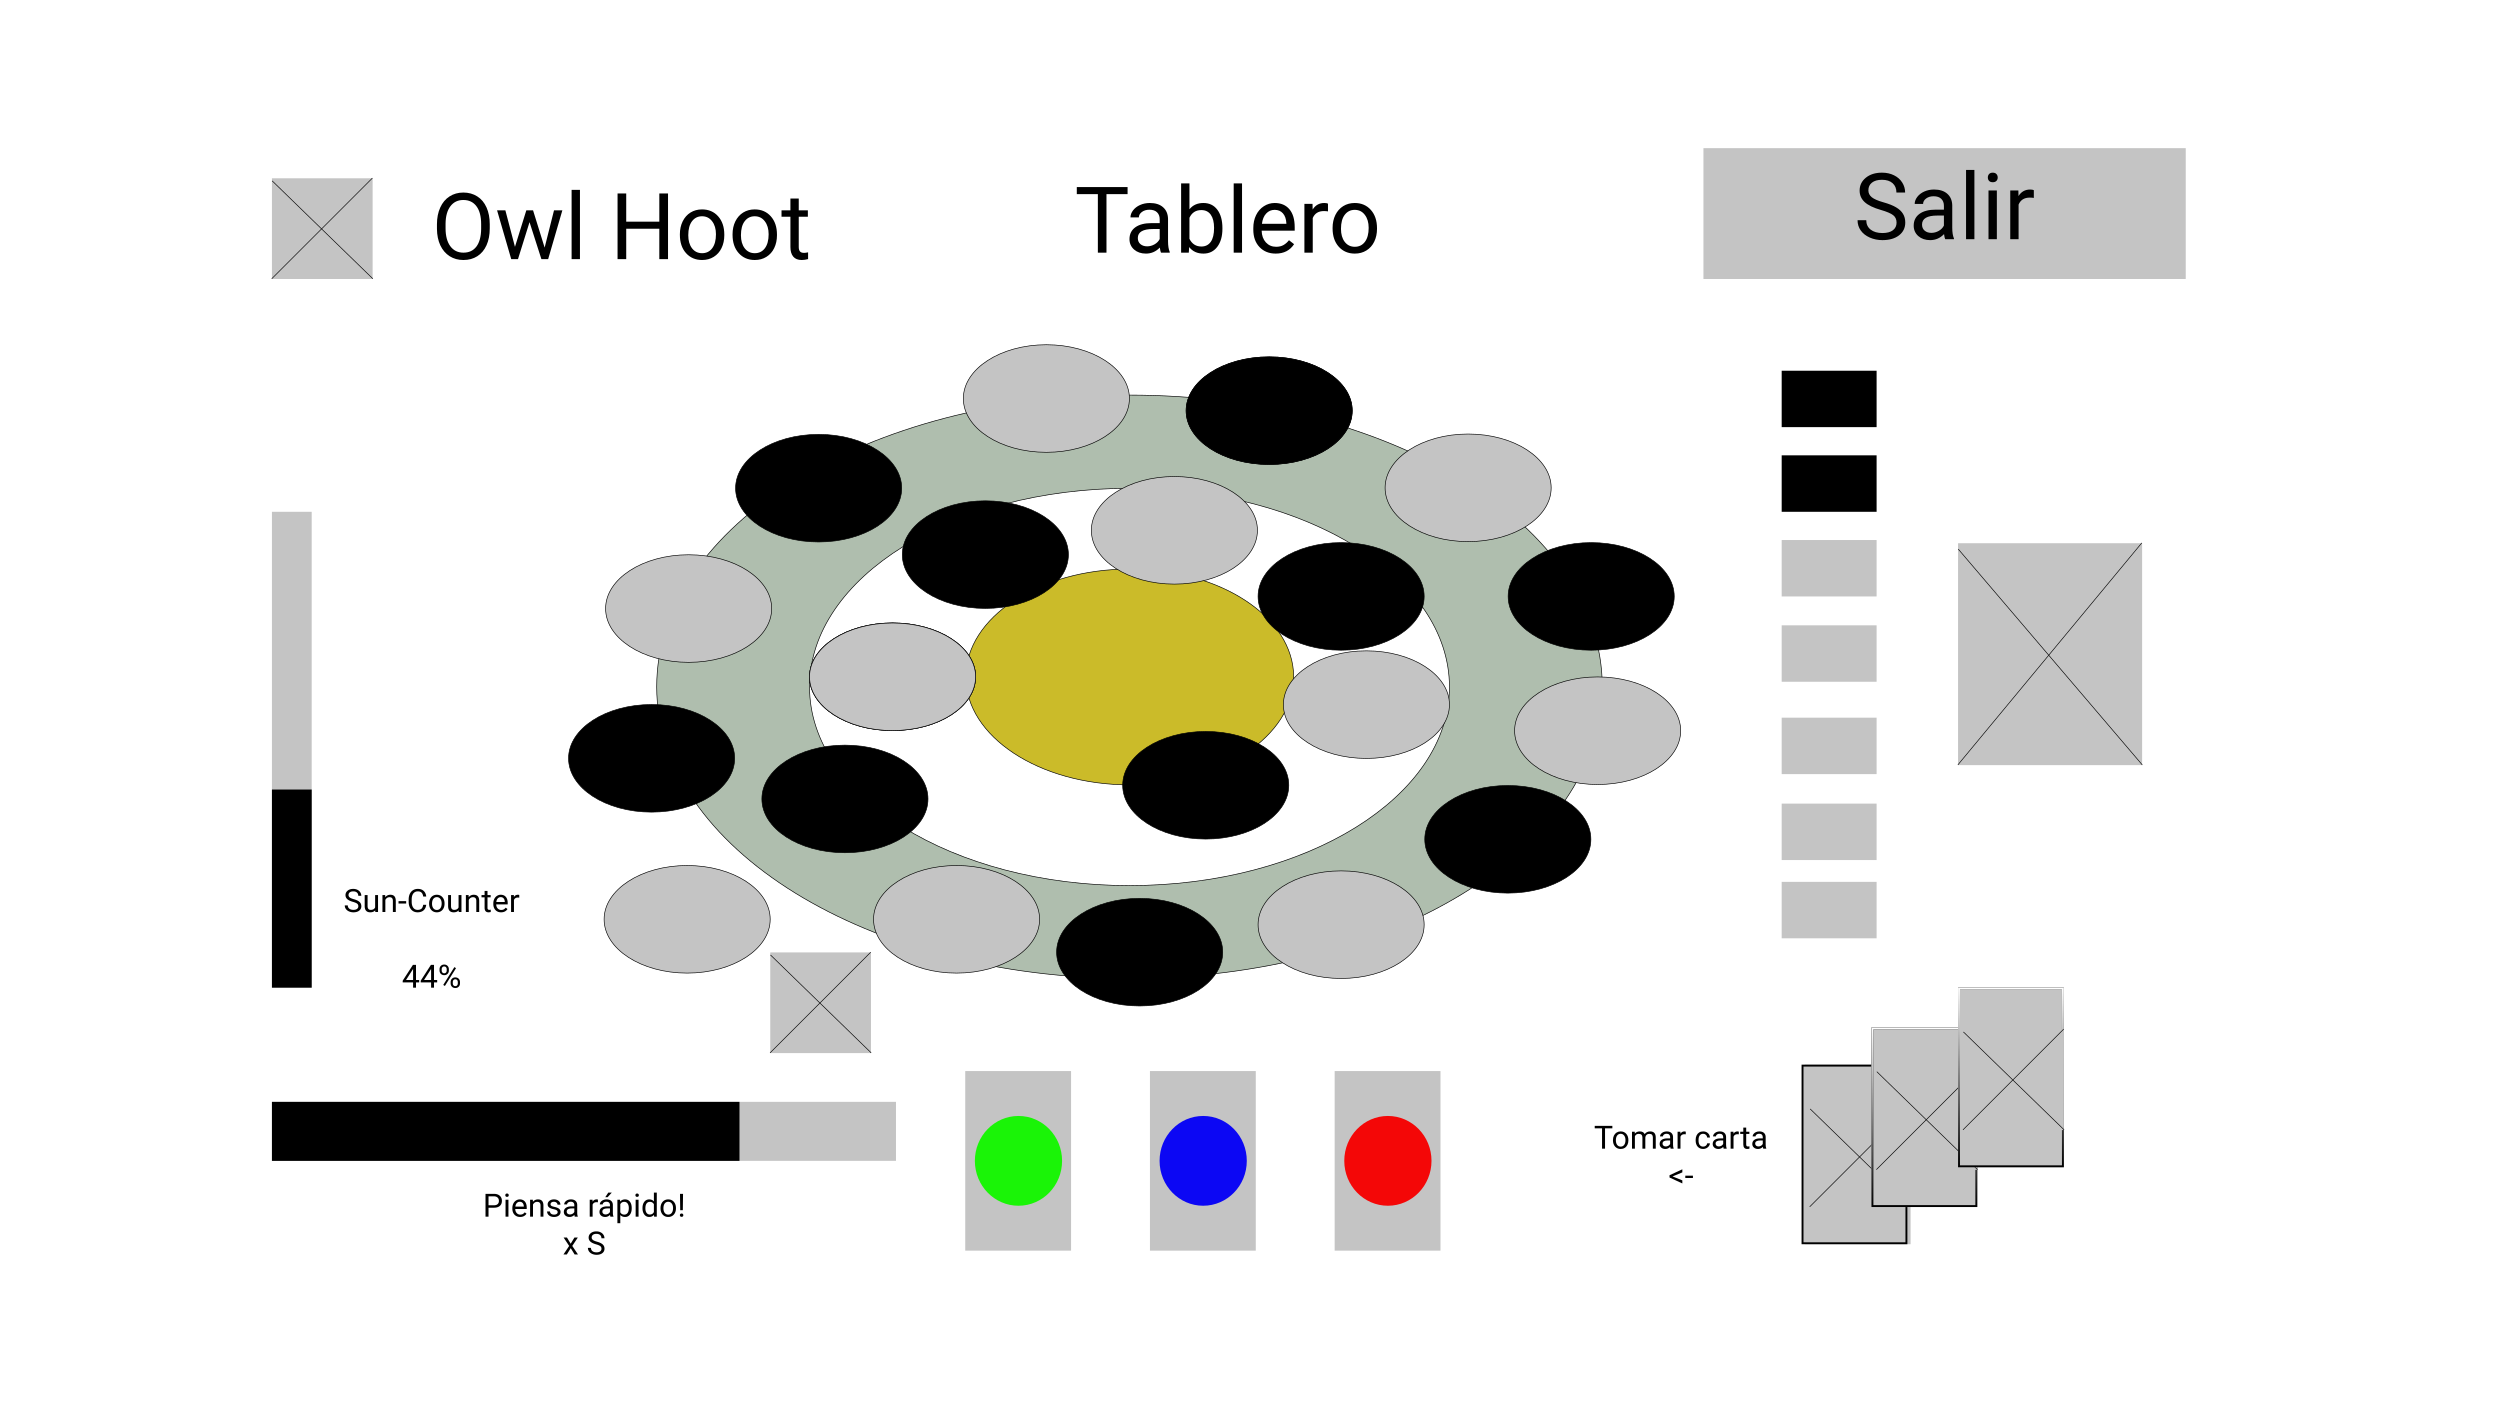 <svg xmlns="http://www.w3.org/2000/svg" width="3898" height="2225" fill="none" viewBox="0 0 3898 2225">
  <path fill="#fff" d="M0 0h3898v2225H0z"/>
  <path fill="#fff" d="M383 198h3079v1802H383z"/>
  <path fill="#C4C4C4" d="M424 278h157v157H424z"/>
  <path stroke="#000" d="M424.349 281.979l157 152.663M423.646 434.646l157-157"/>
  <path fill="#C4C4C4" d="M3053 847h287v346h-287z"/>
  <path stroke="#000" d="M0-.5h442.224" transform="matrix(.649 .761 -.628 .778 3053 856.558)"/>
  <path stroke="#000" d="M0-.5h449.539" transform="matrix(.638 -.77 .638 .77 3053 1193)"/>
  <path fill="#000" d="M763.633 356.117c0 10.031-1.688 18.797-5.063 26.297-3.375 7.453-8.156 13.148-14.343 17.086-6.188 3.938-13.407 5.906-21.657 5.906-8.062 0-15.211-1.968-21.445-5.906-6.234-3.984-11.086-9.633-14.555-16.945-3.422-7.36-5.179-15.867-5.273-25.524v-7.383c0-9.843 1.711-18.539 5.133-26.086 3.422-7.546 8.25-13.312 14.484-17.296 6.281-4.032 13.453-6.047 21.516-6.047 8.203 0 15.422 1.992 21.656 5.976 6.281 3.938 11.109 9.68 14.484 17.227 3.375 7.5 5.063 16.242 5.063 26.226v6.469zm-13.43-6.609c0-12.141-2.437-21.446-7.312-27.914-4.875-6.516-11.696-9.774-20.461-9.774-8.532 0-15.258 3.258-20.18 9.774-4.875 6.468-7.383 15.468-7.523 27v7.523c0 11.766 2.461 21.024 7.382 27.774 4.969 6.703 11.789 10.054 20.461 10.054 8.719 0 15.469-3.164 20.25-9.492 4.782-6.375 7.242-15.492 7.383-27.351v-7.594zm99 36.562l14.625-58.148h13.008L854.688 404h-10.547l-18.493-57.656-18 57.656h-10.546l-22.079-76.078h12.938l14.977 56.953 17.718-56.953h10.477l18.07 58.148zM904.258 404H891.25V296h13.008v108zm137.322 0h-13.57v-47.32h-51.612V404h-13.5V301.625h13.5v44.016h51.612v-44.016h13.57V404zm18.49-38.742c0-7.453 1.45-14.156 4.36-20.11 2.95-5.953 7.03-10.546 12.23-13.781 5.25-3.234 11.23-4.851 17.93-4.851 10.36 0 18.73 3.586 25.11 10.757 6.42 7.172 9.63 16.711 9.63 28.618v.914c0 7.406-1.43 14.062-4.29 19.968-2.81 5.86-6.87 10.43-12.16 13.711-5.26 3.282-11.3 4.922-18.15 4.922-10.31 0-18.68-3.586-25.1-10.758-6.37-7.171-9.56-16.664-9.56-28.476v-.914zm13.08 1.547c0 8.437 1.94 15.211 5.83 20.32 3.94 5.109 9.19 7.664 15.75 7.664 6.61 0 11.86-2.578 15.75-7.734 3.9-5.203 5.84-12.469 5.84-21.797 0-8.344-1.99-15.094-5.98-20.25-3.93-5.203-9.18-7.805-15.75-7.805-6.42 0-11.6 2.555-15.54 7.664-3.93 5.11-5.9 12.422-5.9 21.938zm69.05-1.547c0-7.453 1.45-14.156 4.35-20.11 2.96-5.953 7.04-10.546 12.24-13.781 5.25-3.234 11.23-4.851 17.93-4.851 10.36 0 18.73 3.586 25.1 10.757 6.42 7.172 9.63 16.711 9.63 28.618v.914c0 7.406-1.43 14.062-4.29 19.968-2.81 5.86-6.86 10.43-12.16 13.711-5.25 3.282-11.3 4.922-18.14 4.922-10.31 0-18.68-3.586-25.1-10.758-6.38-7.171-9.56-16.664-9.56-28.476v-.914zm13.07 1.547c0 8.437 1.95 15.211 5.84 20.32 3.94 5.109 9.19 7.664 15.75 7.664 6.61 0 11.86-2.578 15.75-7.734 3.89-5.203 5.84-12.469 5.84-21.797 0-8.344-2-15.094-5.98-20.25-3.94-5.203-9.19-7.805-15.75-7.805-6.42 0-11.6 2.555-15.54 7.664-3.94 5.11-5.91 12.422-5.91 21.938zm90.14-57.305v18.422h14.21v10.055h-14.21v47.179c0 3.047.64 5.344 1.9 6.891 1.27 1.5 3.42 2.25 6.47 2.25 1.5 0 3.56-.281 6.19-.844V404c-3.42.938-6.75 1.406-9.99 1.406-5.81 0-10.19-1.758-13.14-5.273-2.96-3.516-4.43-8.508-4.43-14.977v-47.179h-13.86v-10.055h13.86V309.5h13z"/>
  <path fill="#C4C4C4" d="M2656 231h752v204h-752z"/>
  <path fill="#000" d="M2932.72 327.367c-11.58-3.328-20.02-7.406-25.31-12.234-5.25-4.875-7.88-10.875-7.88-18 0-8.063 3.21-14.719 9.63-19.969 6.47-5.297 14.86-7.945 25.18-7.945 7.03 0 13.28 1.359 18.77 4.078 5.53 2.719 9.8 6.469 12.8 11.25 3.04 4.781 4.57 10.008 4.57 15.68h-13.57c0-6.188-1.97-11.039-5.91-14.555-3.94-3.563-9.49-5.344-16.66-5.344-6.66 0-11.86 1.477-15.61 4.43-3.71 2.906-5.56 6.961-5.56 12.164 0 4.172 1.76 7.711 5.28 10.617 3.56 2.859 9.58 5.484 18.07 7.875 8.53 2.391 15.18 5.039 19.96 7.945 4.83 2.86 8.4 6.211 10.69 10.055 2.35 3.844 3.52 8.367 3.52 13.57 0 8.297-3.24 14.954-9.71 19.969-6.46 4.969-15.11 7.453-25.94 7.453-7.03 0-13.59-1.336-19.69-4.008-6.09-2.718-10.8-6.421-14.13-11.109-3.28-4.687-4.92-10.008-4.92-15.961h13.57c0 6.188 2.27 11.086 6.82 14.695 4.59 3.563 10.71 5.344 18.35 5.344 7.12 0 12.58-1.453 16.38-4.359 3.8-2.906 5.7-6.867 5.7-11.883 0-5.016-1.76-8.883-5.28-11.602-3.51-2.765-9.89-5.484-19.12-8.156zM3032.98 373c-.75-1.5-1.36-4.172-1.82-8.016-6.05 6.282-13.27 9.422-21.66 9.422-7.5 0-13.66-2.109-18.49-6.328-4.78-4.266-7.17-9.656-7.17-16.172 0-7.922 3-14.062 9-18.422 6.04-4.406 14.53-6.609 25.45-6.609h12.66v-5.977c0-4.546-1.36-8.156-4.08-10.828-2.72-2.718-6.73-4.078-12.03-4.078-4.64 0-8.53 1.172-11.67 3.516-3.14 2.344-4.71 5.18-4.71 8.508h-13.08c0-3.797 1.34-7.454 4.01-10.969 2.72-3.563 6.38-6.375 10.97-8.438 4.64-2.062 9.73-3.093 15.26-3.093 8.76 0 15.63 2.203 20.6 6.609 4.97 4.359 7.55 10.383 7.73 18.07v35.016c0 6.984.89 12.539 2.67 16.664V373h-13.64zm-21.58-9.914c4.08 0 7.94-1.055 11.6-3.164 3.66-2.11 6.3-4.852 7.95-8.227v-15.609h-10.2c-15.94 0-23.91 4.664-23.91 13.992 0 4.078 1.36 7.266 4.08 9.563 2.72 2.297 6.21 3.445 10.48 3.445zm67.08 9.914h-13.01V265h13.01v108zm35.01 0h-13.01v-76.078h13.01V373zm-14.06-96.258c0-2.109.63-3.89 1.9-5.344 1.31-1.453 3.23-2.179 5.76-2.179s4.46.726 5.77 2.179c1.31 1.454 1.97 3.235 1.97 5.344 0 2.11-.66 3.867-1.97 5.274-1.31 1.406-3.24 2.109-5.77 2.109-2.53 0-4.45-.703-5.76-2.109-1.27-1.407-1.9-3.164-1.9-5.274zm71.72 31.852c-1.97-.328-4.1-.492-6.4-.492-8.53 0-14.32 3.632-17.37 10.898v54h-13v-76.078h12.65l.21 8.789c4.27-6.797 10.31-10.195 18.14-10.195 2.53 0 4.46.328 5.77.984v12.094zM1758.12 302.734h-32.9V394h-13.43v-91.266h-32.84v-11.109h79.17v11.109zM1810.23 394c-.75-1.5-1.36-4.172-1.83-8.016-6.05 6.282-13.27 9.422-21.66 9.422-7.5 0-13.66-2.109-18.49-6.328-4.78-4.266-7.17-9.656-7.17-16.172 0-7.922 3-14.062 9-18.422 6.04-4.406 14.53-6.609 25.45-6.609h12.66v-5.977c0-4.546-1.36-8.156-4.08-10.828-2.72-2.718-6.73-4.078-12.02-4.078-4.64 0-8.54 1.172-11.68 3.516-3.14 2.344-4.71 5.18-4.71 8.508h-13.08c0-3.797 1.34-7.454 4.01-10.969 2.72-3.563 6.38-6.375 10.97-8.438 4.64-2.062 9.73-3.093 15.26-3.093 8.76 0 15.63 2.203 20.6 6.609 4.97 4.359 7.55 10.383 7.74 18.07v35.016c0 6.984.89 12.539 2.67 16.664V394h-13.64zm-21.59-9.914c4.08 0 7.95-1.055 11.6-3.164 3.66-2.11 6.31-4.852 7.95-8.227v-15.609h-10.2c-15.94 0-23.9 4.664-23.9 13.992 0 4.078 1.36 7.266 4.07 9.563 2.72 2.297 6.22 3.445 10.48 3.445zm117.35-27.281c0 11.625-2.67 20.976-8.01 28.054-5.35 7.032-12.52 10.547-21.52 10.547-9.61 0-17.04-3.398-22.29-10.195l-.63 8.789h-11.95V286h13v40.289c5.25-6.516 12.5-9.773 21.73-9.773s16.48 3.492 21.73 10.476c5.29 6.985 7.94 16.547 7.94 28.688v1.125zm-13.01-1.477c0-8.859-1.71-15.703-5.13-20.531-3.42-4.828-8.34-7.242-14.76-7.242-8.58 0-14.75 3.984-18.5 11.953v32.906c3.99 7.969 10.2 11.953 18.64 11.953 6.23 0 11.08-2.414 14.55-7.242 3.47-4.828 5.2-12.094 5.2-21.797zm43.6 38.672h-13.01V286h13.01v108zm52.45 1.406c-10.31 0-18.7-3.375-25.17-10.125-6.47-6.797-9.7-15.867-9.7-27.211v-2.39c0-7.547 1.43-14.274 4.29-20.18 2.9-5.953 6.93-10.594 12.09-13.922 5.2-3.375 10.83-5.062 16.87-5.062 9.89 0 17.58 3.257 23.07 9.773 5.48 6.516 8.22 15.844 8.22 27.984v5.415h-51.54c.19 7.5 2.37 13.57 6.54 18.21 4.22 4.594 9.57 6.891 16.03 6.891 4.6 0 8.49-.937 11.68-2.812 3.18-1.875 5.97-4.36 8.36-7.454l7.95 6.188c-6.38 9.797-15.94 14.695-28.69 14.695zm-1.62-68.203c-5.25 0-9.65 1.922-13.21 5.766-3.57 3.797-5.77 9.14-6.61 16.031h38.11v-.984c-.38-6.61-2.16-11.719-5.35-15.328-3.19-3.657-7.5-5.485-12.94-5.485zm83.18 2.391c-1.97-.328-4.1-.492-6.39-.492-8.54 0-14.32 3.632-17.37 10.898v54h-13.01v-76.078h12.66l.21 8.789c4.26-6.797 10.31-10.195 18.14-10.195 2.53 0 4.45.328 5.76.984v12.094zm7.18 25.664c0-7.453 1.45-14.156 4.35-20.11 2.96-5.953 7.04-10.546 12.24-13.781 5.25-3.234 11.23-4.851 17.93-4.851 10.36 0 18.73 3.586 25.1 10.757 6.42 7.172 9.63 16.711 9.63 28.618v.914c0 7.406-1.43 14.062-4.29 19.968-2.81 5.86-6.86 10.43-12.16 13.711-5.25 3.282-11.3 4.922-18.14 4.922-10.31 0-18.68-3.586-25.1-10.758-6.38-7.171-9.56-16.664-9.56-28.476v-.914zm13.07 1.547c0 8.437 1.95 15.211 5.84 20.32 3.94 5.109 9.19 7.664 15.75 7.664 6.61 0 11.86-2.578 15.75-7.734 3.89-5.203 5.84-12.469 5.84-21.797 0-8.344-2-15.094-5.98-20.25-3.94-5.203-9.19-7.805-15.75-7.805-6.42 0-11.6 2.555-15.54 7.664-3.94 5.11-5.91 12.422-5.91 21.938z"/>
  <path fill="#C4C4C4" d="M424 798h62v742h-62z"/>
  <path fill="#000" d="M424 1231h62v309h-62zM550.222 1406.16c-4.021-1.16-6.95-2.58-8.789-4.25-1.823-1.7-2.735-3.78-2.735-6.25 0-2.8 1.115-5.11 3.345-6.94 2.246-1.84 5.159-2.76 8.74-2.76 2.442 0 4.614.48 6.519 1.42 1.92.94 3.401 2.25 4.443 3.91a9.916 9.916 0 011.587 5.44h-4.712c0-2.15-.683-3.83-2.051-5.05-1.367-1.24-3.296-1.86-5.786-1.86-2.311 0-4.118.51-5.42 1.54-1.286 1.01-1.928 2.42-1.928 4.22 0 1.45.61 2.68 1.831 3.69 1.237.99 3.328 1.9 6.274 2.73 2.962.83 5.273 1.75 6.934 2.76 1.676 1 2.913 2.16 3.711 3.49.813 1.34 1.22 2.91 1.22 4.72 0 2.88-1.123 5.19-3.369 6.93-2.246 1.73-5.249 2.59-9.009 2.59-2.441 0-4.72-.47-6.836-1.39-2.115-.95-3.751-2.23-4.907-3.86-1.139-1.63-1.709-3.48-1.709-5.54h4.712c0 2.15.789 3.85 2.368 5.1 1.595 1.24 3.719 1.86 6.372 1.86 2.474 0 4.37-.51 5.689-1.52 1.318-1.01 1.977-2.38 1.977-4.12 0-1.75-.61-3.09-1.831-4.03-1.22-.96-3.434-1.91-6.64-2.83zm34.814 13.23c-1.758 2.06-4.337 3.1-7.739 3.1-2.816 0-4.964-.82-6.445-2.44-1.465-1.65-2.206-4.07-2.222-7.28v-17.19h4.516v17.07c0 4 1.628 6.01 4.883 6.01 3.451 0 5.746-1.29 6.885-3.86v-19.22h4.517V1422h-4.297l-.098-2.61zm15.552-23.81l.146 3.32c2.019-2.53 4.655-3.8 7.911-3.8 5.582 0 8.398 3.15 8.447 9.44V1422h-4.517v-17.48c-.016-1.9-.456-3.31-1.318-4.22-.847-.92-2.173-1.37-3.98-1.37-1.465 0-2.75.39-3.857 1.17-1.107.78-1.969 1.81-2.588 3.08V1422h-4.517v-26.42h4.273zm32.715 13.16h-11.914v-3.68h11.914v3.68zm31.274 1.98c-.439 3.76-1.831 6.67-4.175 8.72-2.327 2.03-5.428 3.05-9.301 3.05-4.2 0-7.569-1.51-10.108-4.52-2.523-3.01-3.784-7.04-3.784-12.08v-3.42c0-3.31.586-6.21 1.758-8.72 1.188-2.5 2.864-4.42 5.029-5.76 2.165-1.35 4.671-2.03 7.52-2.03 3.776 0 6.803 1.06 9.082 3.18 2.278 2.1 3.605 5.01 3.979 8.74h-4.712c-.407-2.83-1.294-4.88-2.661-6.15-1.351-1.27-3.247-1.91-5.688-1.91-2.995 0-5.347 1.11-7.056 3.32-1.693 2.22-2.539 5.37-2.539 9.45v3.44c0 3.86.806 6.93 2.417 9.21 1.611 2.28 3.865 3.42 6.763 3.42 2.604 0 4.598-.59 5.981-1.76 1.4-1.19 2.328-3.25 2.783-6.18h4.712zm4.517-2.17c0-2.59.504-4.92 1.513-6.98 1.026-2.07 2.442-3.67 4.248-4.79 1.823-1.12 3.899-1.68 6.226-1.68 3.597 0 6.502 1.24 8.716 3.73 2.23 2.49 3.345 5.8 3.345 9.94v.31c0 2.58-.497 4.89-1.49 6.94-.976 2.03-2.384 3.62-4.223 4.76-1.823 1.14-3.923 1.71-6.299 1.71-3.581 0-6.486-1.25-8.716-3.74-2.213-2.49-3.32-5.78-3.32-9.88v-.32zm4.541.53c0 2.93.675 5.29 2.026 7.06 1.367 1.77 3.19 2.66 5.469 2.66 2.295 0 4.118-.89 5.469-2.68 1.351-1.81 2.026-4.33 2.026-7.57 0-2.9-.692-5.24-2.075-7.03-1.367-1.81-3.19-2.71-5.469-2.71-2.23 0-4.028.88-5.395 2.66-1.368 1.77-2.051 4.31-2.051 7.61zm41.479 10.31c-1.758 2.06-4.337 3.1-7.739 3.1-2.816 0-4.964-.82-6.445-2.44-1.465-1.65-2.206-4.07-2.222-7.28v-17.19h4.517v17.07c0 4 1.627 6.01 4.882 6.01 3.451 0 5.746-1.29 6.885-3.86v-19.22h4.517V1422h-4.297l-.098-2.61zm15.552-23.81l.146 3.32c2.019-2.53 4.655-3.8 7.911-3.8 5.582 0 8.398 3.15 8.447 9.44V1422h-4.517v-17.48c-.016-1.9-.455-3.31-1.318-4.22-.846-.92-2.173-1.37-3.98-1.37-1.464 0-2.75.39-3.857 1.17-1.107.78-1.969 1.81-2.588 3.08V1422h-4.516v-26.42h4.272zm29.443-6.39v6.39h4.932v3.5h-4.932v16.38c0 1.05.22 1.85.66 2.39.439.52 1.188.78 2.246.78.52 0 1.237-.1 2.148-.29v3.66c-1.188.33-2.344.49-3.467.49-2.018 0-3.54-.61-4.565-1.83-1.026-1.22-1.538-2.96-1.538-5.2v-16.38h-4.81v-3.5h4.81v-6.39h4.516zm21.192 33.3c-3.581 0-6.494-1.17-8.74-3.52-2.247-2.36-3.37-5.51-3.37-9.45v-.83c0-2.62.497-4.95 1.49-7 1.009-2.07 2.409-3.68 4.199-4.84 1.807-1.17 3.76-1.75 5.859-1.75 3.435 0 6.104 1.13 8.008 3.39 1.904 2.26 2.857 5.5 2.857 9.72v1.88h-17.896c.065 2.6.822 4.71 2.271 6.32 1.464 1.59 3.32 2.39 5.566 2.39 1.595 0 2.946-.32 4.053-.97a10.4 10.4 0 002.905-2.59l2.759 2.15c-2.214 3.4-5.534 5.1-9.961 5.1zm-.562-23.68c-1.823 0-3.353.66-4.59 2-1.237 1.32-2.002 3.17-2.295 5.57h13.233v-.35c-.13-2.29-.749-4.07-1.856-5.32-1.106-1.27-2.604-1.9-4.492-1.9zm28.882.83c-.683-.12-1.424-.17-2.222-.17-2.962 0-4.972 1.26-6.03 3.78V1422h-4.516v-26.42h4.394l.073 3.06c1.481-2.36 3.581-3.54 6.299-3.54.879 0 1.546.11 2.002.34v4.2zm-160.986 128.42h4.931v3.69h-4.931v8.25h-4.541v-8.25h-16.187v-2.66l15.918-24.64h4.81v23.61zm-15.601 0h11.06v-17.43l-.537.98-10.523 16.45zm43.677 0h4.932v3.69h-4.932v8.25h-4.541v-8.25h-16.187v-2.66l15.918-24.64h4.81v23.61zm-15.601 0h11.06v-17.43l-.537.98-10.523 16.45zm24.219-16.77c0-2.13.676-3.89 2.026-5.27 1.368-1.39 3.117-2.08 5.249-2.08 2.165 0 3.915.7 5.25 2.1 1.35 1.38 2.026 3.18 2.026 5.4v1.73c0 2.15-.684 3.91-2.051 5.27-1.351 1.35-3.076 2.03-5.176 2.03-2.116 0-3.865-.68-5.249-2.03-1.383-1.36-2.075-3.18-2.075-5.44v-1.71zm3.369 1.88c0 1.27.358 2.32 1.074 3.15.717.81 1.677 1.22 2.881 1.22 1.156 0 2.084-.4 2.784-1.2.716-.79 1.074-1.89 1.074-3.27v-1.78c0-1.27-.35-2.32-1.05-3.15-.7-.83-1.652-1.25-2.857-1.25-1.204 0-2.156.42-2.856 1.25-.7.83-1.05 1.91-1.05 3.25v1.78zm13.941 18.11c0-2.13.675-3.88 2.026-5.24 1.367-1.39 3.117-2.08 5.249-2.08 2.132 0 3.882.68 5.249 2.05 1.367 1.37 2.051 3.18 2.051 5.45v1.73c0 2.13-.684 3.89-2.051 5.27-1.351 1.37-3.084 2.05-5.2 2.05s-3.866-.67-5.249-2.02c-1.384-1.37-2.075-3.19-2.075-5.45v-1.76zm3.369 1.91c0 1.28.358 2.34 1.074 3.17.716.82 1.676 1.22 2.881 1.22 1.172 0 2.108-.4 2.808-1.19.699-.82 1.049-1.92 1.049-3.3v-1.81c0-1.28-.358-2.33-1.074-3.15-.7-.81-1.644-1.22-2.832-1.22-1.156 0-2.1.41-2.832 1.22-.716.8-1.074 1.88-1.074 3.25v1.81zm-12.329 4.12l-2.564-1.61 17.359-27.78 2.563 1.61-17.358 27.78z"/>
  <path fill="#C4C4C4" d="M424 1718h973v92H424z"/>
  <path fill="#000" d="M424 1718h729v92H424zM761.708 1883.08V1897h-4.687v-35.55h13.11c3.89 0 6.933 1 9.131 2.98 2.213 1.99 3.32 4.62 3.32 7.89 0 3.45-1.082 6.11-3.247 7.98-2.148 1.86-5.233 2.78-9.253 2.78h-8.374zm0-3.83h8.423c2.506 0 4.427-.58 5.762-1.76 1.334-1.18 2.002-2.89 2.002-5.12 0-2.12-.668-3.81-2.002-5.08-1.335-1.27-3.166-1.93-5.494-1.98h-8.691v13.94zm31.055 17.75h-4.517v-26.42h4.517V1897zm-4.883-33.42c0-.74.22-1.35.659-1.86.456-.5 1.123-.76 2.002-.76.879 0 1.546.26 2.002.76.456.51.684 1.12.684 1.86 0 .73-.228 1.34-.684 1.83-.456.49-1.123.73-2.002.73-.879 0-1.546-.24-2.002-.73-.439-.49-.659-1.1-.659-1.83zm23.096 33.91c-3.581 0-6.495-1.17-8.741-3.52-2.246-2.36-3.369-5.51-3.369-9.45v-.83c0-2.62.497-4.95 1.489-7 1.01-2.07 2.409-3.68 4.2-4.84 1.806-1.17 3.759-1.75 5.859-1.75 3.434 0 6.104 1.13 8.008 3.39 1.904 2.26 2.856 5.5 2.856 9.72v1.88h-17.895c.065 2.6.822 4.71 2.27 6.32 1.465 1.59 3.321 2.39 5.567 2.39 1.595 0 2.946-.32 4.052-.97a10.39 10.39 0 002.906-2.59l2.759 2.15c-2.214 3.4-5.534 5.1-9.961 5.1zm-.562-23.68c-1.823 0-3.353.66-4.59 2-1.237 1.32-2.002 3.17-2.295 5.57h13.233v-.35c-.13-2.29-.749-4.07-1.856-5.32-1.107-1.27-2.604-1.9-4.492-1.9zm20.386-3.23l.146 3.32c2.019-2.53 4.655-3.8 7.91-3.8 5.583 0 8.399 3.15 8.448 9.44V1897h-4.517v-17.48c-.016-1.9-.456-3.31-1.318-4.22-.847-.92-2.173-1.37-3.98-1.37-1.465 0-2.75.39-3.857 1.17-1.107.78-1.97 1.81-2.588 3.08V1897h-4.517v-26.42h4.273zm38.696 19.41c0-1.22-.464-2.16-1.392-2.83-.911-.68-2.514-1.27-4.809-1.76-2.279-.48-4.094-1.07-5.444-1.75-1.335-.69-2.328-1.5-2.979-2.45-.635-.94-.952-2.06-.952-3.37 0-2.16.911-3.99 2.734-5.49 1.839-1.5 4.183-2.24 7.032-2.24 2.994 0 5.419.77 7.275 2.32 1.872 1.54 2.808 3.52 2.808 5.93h-4.541c0-1.24-.529-2.31-1.587-3.2-1.042-.9-2.36-1.34-3.955-1.34-1.644 0-2.93.35-3.858 1.07-.928.72-1.391 1.65-1.391 2.81 0 1.09.431 1.91 1.293 2.46.863.56 2.417 1.09 4.664 1.59 2.262.51 4.093 1.11 5.493 1.81 1.399.7 2.433 1.54 3.1 2.54.684.97 1.026 2.17 1.026 3.59 0 2.36-.944 4.25-2.832 5.68-1.888 1.42-4.338 2.13-7.349 2.13-2.116 0-3.988-.38-5.615-1.12-1.628-.75-2.905-1.8-3.833-3.13-.912-1.35-1.367-2.81-1.367-4.37h4.516c.082 1.51.684 2.72 1.807 3.61 1.139.88 2.637 1.32 4.492 1.32 1.709 0 3.076-.34 4.102-1.02 1.041-.7 1.562-1.63 1.562-2.79zm26.709 7.01c-.26-.52-.472-1.45-.635-2.78-2.099 2.18-4.606 3.27-7.519 3.27-2.604 0-4.745-.73-6.421-2.2-1.66-1.48-2.49-3.35-2.49-5.61 0-2.75 1.041-4.89 3.125-6.4 2.099-1.53 5.045-2.3 8.838-2.3h4.394v-2.07c0-1.58-.472-2.83-1.416-3.76-.944-.94-2.336-1.42-4.175-1.42-1.611 0-2.962.41-4.052 1.22-1.091.82-1.636 1.8-1.636 2.96h-4.541c0-1.32.464-2.59 1.391-3.81.944-1.24 2.214-2.21 3.809-2.93 1.611-.72 3.377-1.07 5.298-1.07 3.043 0 5.428.76 7.153 2.29 1.725 1.51 2.621 3.61 2.686 6.28v12.15c0 2.43.309 4.36.927 5.79v.39h-4.736zm-7.495-3.44c1.416 0 2.759-.37 4.028-1.1 1.27-.73 2.189-1.69 2.759-2.86v-5.42h-3.54c-5.534 0-8.301 1.62-8.301 4.86 0 1.42.472 2.52 1.416 3.32.944.8 2.157 1.2 3.638 1.2zm43.555-18.92c-.684-.12-1.425-.17-2.222-.17-2.962 0-4.972 1.26-6.03 3.78V1897h-4.517v-26.42h4.395l.073 3.06c1.481-2.36 3.581-3.54 6.299-3.54.879 0 1.546.11 2.002.34v4.2zm19.506 22.36c-.26-.52-.472-1.45-.634-2.78-2.1 2.18-4.606 3.27-7.52 3.27-2.604 0-4.744-.73-6.421-2.2-1.66-1.48-2.49-3.35-2.49-5.61 0-2.75 1.042-4.89 3.125-6.4 2.1-1.53 5.046-2.3 8.838-2.3h4.394v-2.07c0-1.58-.472-2.83-1.416-3.76-.944-.94-2.335-1.42-4.174-1.42-1.612 0-2.963.41-4.053 1.22-1.091.82-1.636 1.8-1.636 2.96h-4.541c0-1.32.464-2.59 1.392-3.81.944-1.24 2.213-2.21 3.808-2.93 1.612-.72 3.378-1.07 5.298-1.07 3.044 0 5.428.76 7.154 2.29 1.725 1.51 2.62 3.61 2.685 6.28v12.15c0 2.43.309 4.36.928 5.79v.39h-4.737zm-7.495-3.44c1.416 0 2.759-.37 4.029-1.1 1.269-.73 2.189-1.69 2.758-2.86v-5.42h-3.54c-5.533 0-8.3 1.62-8.3 4.86 0 1.42.472 2.52 1.416 3.32.944.8 2.156 1.2 3.637 1.2zm4.175-34.06h5.469l-6.543 7.18h-3.638l4.712-7.18zm36.524 24.58c0 4.03-.92 7.26-2.759 9.72-1.839 2.46-4.33 3.69-7.471 3.69-3.206 0-5.729-1.02-7.568-3.05v12.72h-4.517v-36.58h4.126l.22 2.93c1.839-2.27 4.394-3.41 7.666-3.41 3.174 0 5.68 1.19 7.519 3.58 1.856 2.4 2.784 5.73 2.784 9.99v.41zm-4.517-.51c0-2.98-.635-5.33-1.904-7.05-1.27-1.73-3.011-2.59-5.225-2.59-2.734 0-4.785 1.21-6.152 3.64v12.62c1.351 2.41 3.418 3.61 6.201 3.61 2.165 0 3.882-.85 5.151-2.56 1.286-1.73 1.929-4.28 1.929-7.67zm15.186 13.43h-4.517v-26.42h4.517V1897zm-4.883-33.42c0-.74.219-1.35.659-1.86.456-.5 1.123-.76 2.002-.76.879 0 1.546.26 2.002.76.456.51.683 1.12.683 1.86 0 .73-.227 1.34-.683 1.83-.456.49-1.123.73-2.002.73-.879 0-1.546-.24-2.002-.73-.44-.49-.659-1.1-.659-1.83zm11.039 19.99c0-4.05.96-7.31 2.88-9.76 1.92-2.48 4.43-3.71 7.54-3.71 3.09 0 5.54 1.05 7.35 3.17v-13.77h4.52v37.5h-4.15l-.22-2.83c-1.81 2.21-4.33 3.32-7.55 3.32-3.06 0-5.56-1.25-7.49-3.76-1.92-2.51-2.88-5.78-2.88-9.82v-.34zm4.51.51c0 3 .62 5.34 1.86 7.04 1.23 1.69 2.94 2.54 5.12 2.54 2.87 0 4.96-1.29 6.28-3.86v-12.14c-1.35-2.49-3.43-3.73-6.23-3.73-2.21 0-3.94.85-5.17 2.56-1.24 1.71-1.86 4.24-1.86 7.59zm23.61-.53c0-2.59.51-4.92 1.51-6.98 1.03-2.07 2.45-3.67 4.25-4.79 1.83-1.12 3.9-1.68 6.23-1.68 3.6 0 6.5 1.24 8.71 3.73 2.23 2.49 3.35 5.8 3.35 9.94v.31c0 2.58-.5 4.89-1.49 6.94-.98 2.03-2.38 3.62-4.22 4.76-1.83 1.14-3.93 1.71-6.3 1.71-3.58 0-6.49-1.25-8.72-3.74-2.21-2.49-3.32-5.78-3.32-9.88v-.32zm4.54.53c0 2.93.68 5.29 2.03 7.06 1.37 1.77 3.19 2.66 5.47 2.66 2.29 0 4.11-.89 5.47-2.68 1.35-1.81 2.02-4.33 2.02-7.57 0-2.9-.69-5.24-2.07-7.03-1.37-1.81-3.19-2.71-5.47-2.71-2.23 0-4.03.88-5.4 2.66-1.36 1.77-2.05 4.31-2.05 7.61zm30.23 2.89h-4.08l-.32-25.52h4.74l-.34 25.52zm-4.57 7.76c0-.73.22-1.34.66-1.83.46-.51 1.12-.76 2-.76.88 0 1.55.25 2 .76.46.49.69 1.1.69 1.83s-.23 1.34-.69 1.83c-.45.47-1.12.71-2 .71-.88 0-1.54-.24-2-.71-.44-.49-.66-1.1-.66-1.83zm-170.287 44.5l5.859-9.65h5.274l-8.643 13.07 8.911 13.35h-5.224l-6.104-9.89-6.103 9.89h-5.249l8.911-13.35-8.643-13.07h5.225l5.786 9.65zm39.526.93c-4.02-1.16-6.949-2.58-8.789-4.25-1.823-1.7-2.734-3.78-2.734-6.25 0-2.8 1.115-5.11 3.345-6.94 2.246-1.84 5.159-2.76 8.74-2.76 2.441 0 4.614.48 6.518 1.42 1.921.94 3.402 2.25 4.444 3.91a9.916 9.916 0 011.587 5.44h-4.712c0-2.15-.684-3.83-2.051-5.05-1.367-1.24-3.296-1.86-5.786-1.86-2.311 0-4.118.51-5.42 1.54-1.286 1.01-1.929 2.42-1.929 4.22 0 1.45.611 2.68 1.831 3.69 1.237.99 3.329 1.9 6.275 2.73 2.962.83 5.273 1.75 6.933 2.76 1.677 1 2.914 2.16 3.711 3.49.814 1.34 1.221 2.91 1.221 4.72 0 2.88-1.123 5.19-3.369 6.93-2.246 1.73-5.249 2.59-9.009 2.59-2.441 0-4.72-.47-6.836-1.39-2.116-.95-3.752-2.23-4.907-3.86-1.139-1.63-1.709-3.48-1.709-5.54h4.712c0 2.15.789 3.85 2.368 5.1 1.595 1.24 3.719 1.86 6.372 1.86 2.474 0 4.37-.51 5.689-1.52 1.318-1.01 1.977-2.38 1.977-4.12 0-1.75-.61-3.09-1.831-4.03-1.221-.96-3.434-1.91-6.641-2.83z"/>
  <path fill="#C4C4C4" d="M1505 1670h165v280h-165z"/>
  <ellipse cx="1588" cy="1810" fill="#1AF407" rx="68" ry="70"/>
  <path fill="#C4C4C4" d="M2814 1660h165v280h-165zM2081 1670h165v280h-165z"/>
  <ellipse cx="2164" cy="1810" fill="#F40707" rx="68" ry="70"/>
  <path fill="#C4C4C4" d="M1793 1670h165v280h-165z"/>
  <ellipse cx="1876" cy="1810" fill="#0C07F4" rx="68" ry="70"/>
  <path fill="#C4C4C4" d="M2818 1721h157v157h-157z"/>
  <path stroke="#000" d="M2818.35 1724.98l157 152.66M2817.65 1877.65l157-157"/>
  <path fill="#C4C4C4" stroke="#000" stroke-width="3" d="M2810.5 1661.5h162v277h-162z"/>
  <path fill="#C4C4C4" d="M2822 1725h157v157h-157z"/>
  <path stroke="#000" d="M2822.35 1728.98l157 152.66M2821.65 1881.65l157-157"/>
  <path fill="#C4C4C4" d="M2918 1602h165v280h-165z"/>
  <path fill="#C4C4C4" d="M2922 1663h157v157h-157z"/>
  <path stroke="#000" d="M2922.35 1666.98l157 152.66M2921.65 1819.65l157-157"/>
  <path fill="#C4C4C4" d="M2919.5 1603.5h162v277h-162z"/>
  <path stroke="#000" stroke-width="3" d="M2919.5 1603.5h162v277h-162z"/>
  <path stroke="url(#paint0_linear)" stroke-width="3" d="M2919.5 1603.5h162v277h-162z"/>
  <path fill="#C4C4C4" d="M2926 1667h157v157h-157z"/>
  <path stroke="#000" d="M2926.35 1670.98l157 152.66M2925.65 1823.65l157-157"/>
  <path fill="#C4C4C4" d="M3053 1540h165v280h-165z"/>
  <g>
    <path fill="#C4C4C4" d="M3057 1601h157v157h-157z"/>
    <path stroke="#000" d="M3057.35 1604.98l157 152.66M3056.65 1757.65l157-157"/>
  </g>
  <g>
    <path fill="#C4C4C4" d="M3054.5 1541.5h162v277h-162z"/>
    <path stroke="#000" stroke-width="3" d="M3054.5 1541.5h162v277h-162z"/>
    <path stroke="url(#paint1_linear)" stroke-width="3" d="M3054.5 1541.5h162v277h-162z"/>
  </g>
  <g>
    <path fill="#C4C4C4" d="M3061 1605h157v157h-157z"/>
    <path stroke="#000" d="M3061.35 1608.98l157 152.66M3060.65 1761.65l157-157"/>
  </g>
  <path fill="#000" d="M2513.99 1759.31h-11.42V1791h-4.67v-31.69h-11.4v-3.86h27.49v3.86zm.93 18.24c0-2.59.51-4.92 1.51-6.98 1.03-2.07 2.45-3.67 4.25-4.79 1.83-1.12 3.9-1.68 6.23-1.68 3.6 0 6.5 1.24 8.71 3.73 2.23 2.49 3.35 5.8 3.35 9.94v.31c0 2.58-.5 4.89-1.49 6.94-.98 2.03-2.38 3.62-4.22 4.76-1.83 1.14-3.93 1.71-6.3 1.71-3.58 0-6.49-1.25-8.72-3.74-2.21-2.49-3.32-5.78-3.32-9.88v-.32zm4.54.53c0 2.93.68 5.29 2.03 7.06 1.37 1.77 3.19 2.66 5.47 2.66 2.29 0 4.11-.89 5.47-2.68 1.35-1.81 2.02-4.33 2.02-7.57 0-2.9-.69-5.24-2.07-7.03-1.37-1.81-3.19-2.71-5.47-2.71-2.23 0-4.03.88-5.4 2.66-1.36 1.77-2.05 4.31-2.05 7.61zm29.42-13.5l.12 2.93c1.94-2.27 4.55-3.41 7.84-3.41 3.69 0 6.21 1.41 7.54 4.24.88-1.27 2.02-2.29 3.42-3.07 1.42-.78 3.09-1.17 5.01-1.17 5.79 0 8.74 3.06 8.83 9.2v17.7h-4.51v-17.43c0-1.89-.43-3.3-1.3-4.23-.86-.94-2.31-1.41-4.34-1.41-1.68 0-3.07.5-4.18 1.51-1.1 1-1.75 2.34-1.93 4.03V1791h-4.54v-17.31c0-3.84-1.88-5.76-5.64-5.76-2.96 0-4.98 1.26-6.08 3.78V1791h-4.51v-26.42h4.27zm55.91 26.42c-.26-.52-.47-1.45-.64-2.78-2.1 2.18-4.6 3.27-7.52 3.27-2.6 0-4.74-.73-6.42-2.2-1.66-1.48-2.49-3.35-2.49-5.61 0-2.75 1.05-4.89 3.13-6.4 2.1-1.53 5.04-2.3 8.84-2.3h4.39v-2.07c0-1.58-.47-2.83-1.41-3.76-.95-.94-2.34-1.42-4.18-1.42-1.61 0-2.96.41-4.05 1.22-1.09.82-1.64 1.8-1.64 2.96h-4.54c0-1.32.46-2.59 1.39-3.81.95-1.24 2.22-2.21 3.81-2.93 1.61-.72 3.38-1.07 5.3-1.07 3.04 0 5.43.76 7.15 2.29 1.73 1.51 2.62 3.61 2.69 6.28v12.15c0 2.43.31 4.36.93 5.79v.39h-4.74zm-7.5-3.44c1.42 0 2.76-.37 4.03-1.1 1.27-.73 2.19-1.69 2.76-2.86v-5.42h-3.54c-5.53 0-8.3 1.62-8.3 4.86 0 1.42.47 2.52 1.42 3.32.94.8 2.15 1.2 3.63 1.2zm31.16-18.92c-.69-.12-1.43-.17-2.23-.17-2.96 0-4.97 1.26-6.03 3.78V1791h-4.51v-26.42h4.39l.08 3.06c1.48-2.36 3.58-3.54 6.29-3.54.88 0 1.55.11 2.01.34v4.2zm27.17 19.16c1.61 0 3.02-.49 4.22-1.46 1.21-.98 1.87-2.2 2-3.67h4.28c-.08 1.52-.61 2.96-1.57 4.33-.96 1.36-2.24 2.45-3.85 3.27-1.6.81-3.29 1.22-5.08 1.22-3.6 0-6.46-1.2-8.59-3.59-2.12-2.41-3.18-5.7-3.18-9.86v-.76c0-2.57.47-4.86 1.42-6.86.94-2 2.29-3.56 4.05-4.66 1.77-1.11 3.87-1.66 6.27-1.66 2.97 0 5.42.88 7.38 2.66 1.97 1.77 3.02 4.07 3.15 6.91h-4.28c-.13-1.71-.78-3.11-1.95-4.2-1.15-1.11-2.59-1.66-4.3-1.66-2.29 0-4.07.83-5.34 2.49-1.26 1.64-1.88 4.03-1.88 7.15v.85c0 3.05.62 5.39 1.88 7.04 1.25 1.64 3.04 2.46 5.37 2.46zm31.88 3.2c-.26-.52-.47-1.45-.63-2.78-2.1 2.18-4.61 3.27-7.52 3.27-2.6 0-4.74-.73-6.42-2.2-1.66-1.48-2.49-3.35-2.49-5.61 0-2.75 1.04-4.89 3.12-6.4 2.1-1.53 5.05-2.3 8.84-2.3h4.4v-2.07c0-1.58-.48-2.83-1.42-3.76-.94-.94-2.34-1.42-4.17-1.42-1.62 0-2.97.41-4.06 1.22-1.09.82-1.63 1.8-1.63 2.96h-4.54c0-1.32.46-2.59 1.39-3.81.94-1.24 2.21-2.21 3.81-2.93 1.61-.72 3.37-1.07 5.29-1.07 3.05 0 5.43.76 7.16 2.29 1.72 1.51 2.62 3.61 2.68 6.28v12.15c0 2.43.31 4.36.93 5.79v.39h-4.74zm-7.49-3.44c1.41 0 2.76-.37 4.03-1.1 1.27-.73 2.19-1.69 2.76-2.86v-5.42h-3.54c-5.54 0-8.3 1.62-8.3 4.86 0 1.42.47 2.52 1.41 3.32.95.8 2.16 1.2 3.64 1.2zm31.15-18.92c-.68-.12-1.42-.17-2.22-.17-2.96 0-4.97 1.26-6.03 3.78V1791h-4.52v-26.42h4.4l.07 3.06c1.48-2.36 3.58-3.54 6.3-3.54.88 0 1.55.11 2 .34v4.2zm11.52-10.45v6.39h4.94v3.5h-4.94v16.38c0 1.05.22 1.85.66 2.39.44.52 1.19.78 2.25.78.52 0 1.24-.1 2.15-.29v3.66c-1.19.33-2.35.49-3.47.49-2.02 0-3.54-.61-4.56-1.83-1.03-1.22-1.54-2.96-1.54-5.2v-16.38h-4.81v-3.5h4.81v-6.39h4.51zm26.54 32.81c-.26-.52-.47-1.45-.63-2.78-2.1 2.18-4.61 3.27-7.52 3.27-2.61 0-4.75-.73-6.42-2.2-1.66-1.48-2.49-3.35-2.49-5.61 0-2.75 1.04-4.89 3.12-6.4 2.1-1.53 5.05-2.3 8.84-2.3h4.39v-2.07c0-1.58-.47-2.83-1.41-3.76-.95-.94-2.34-1.42-4.18-1.42-1.61 0-2.96.41-4.05 1.22-1.09.82-1.63 1.8-1.63 2.96h-4.55c0-1.32.47-2.59 1.4-3.81.94-1.24 2.21-2.21 3.8-2.93 1.62-.72 3.38-1.07 5.3-1.07 3.05 0 5.43.76 7.16 2.29 1.72 1.51 2.62 3.61 2.68 6.28v12.15c0 2.43.31 4.36.93 5.79v.39h-4.74zm-7.49-3.44c1.41 0 2.76-.37 4.03-1.1 1.27-.73 2.18-1.69 2.75-2.86v-5.42h-3.54c-5.53 0-8.3 1.62-8.3 4.86 0 1.42.48 2.52 1.42 3.32.94.8 2.16 1.2 3.64 1.2zm-133.91 46.72l15.28 6.17v4.79l-19.97-9.25v-3.57l19.97-9.23v4.79l-15.28 6.3zm31.81 2.46h-11.92v-3.68h11.92v3.68zM2778 710h148v88h-148zM2778 578h148v88h-148z"/>
  <path fill="#C4C4C4" d="M2778 1253h148v88h-148zM2778 1119h148v88h-148zM2778 1375h148v88h-148zM2778 842h148v88h-148zM2778 975h148v88h-148z"/>
  <g>
    <path fill="#C4C4C4" stroke="#000" d="M1372.63 803.215c0 11.498-6.14 21.944-16.12 29.531-9.99 7.588-23.8 12.296-39.09 12.296-15.28 0-29.09-4.708-39.08-12.296-9.99-7.587-16.12-18.033-16.12-29.531 0-11.499 6.13-21.944 16.12-29.532 9.99-7.588 23.8-12.295 39.08-12.295 15.29 0 29.1 4.707 39.09 12.295 9.98 7.588 16.12 18.033 16.12 29.532z"/>
    <path fill="#AFBEAE" stroke="#000" d="M2498.27 1070.82c0 125.49-82.42 239.18-215.82 321.52-133.4 82.33-317.72 133.28-521.35 133.28-203.62 0-387.94-50.95-521.34-133.28-133.41-82.34-215.82-196.03-215.82-321.52 0-125.486 82.41-239.173 215.82-321.514 133.4-82.336 317.72-133.278 521.34-133.278 203.63 0 387.95 50.942 521.35 133.278 133.4 82.341 215.82 196.028 215.82 321.514z"/>
    <path fill="#fff" stroke="#000" d="M2259.99 1071.1c0 85.43-55.75 162.84-146.03 218.93-90.28 56.08-215.03 90.78-352.86 90.78-137.82 0-262.57-34.7-352.85-90.78-90.28-56.09-146.03-133.5-146.03-218.93 0-85.426 55.75-162.843 146.03-218.928 90.28-56.081 215.03-90.784 352.85-90.784 137.83 0 262.58 34.703 352.86 90.784 90.28 56.085 146.03 133.502 146.03 218.928z"/>
    <path fill="#CBBB29" stroke="#000" d="M2017.06 1055.51c0 46.37-28.52 88.42-74.77 118.9-46.25 30.48-110.17 49.35-180.8 49.35-70.63 0-134.55-18.87-180.79-49.35-46.26-30.48-74.78-72.53-74.78-118.9 0-46.38 28.52-88.432 74.78-118.911 46.24-30.477 110.16-49.344 180.79-49.344s134.55 18.867 180.8 49.344c46.25 30.479 74.77 72.531 74.77 118.911z"/>
    <path fill="#C4C4C4" stroke="#000" d="M1521.16 1055.23c0 23.07-14.4 44.03-37.84 59.24-23.42 15.21-55.82 24.63-91.63 24.63-35.8 0-68.2-9.42-91.63-24.63-23.43-15.21-37.84-36.17-37.84-59.24 0-23.08 14.41-44.03 37.84-59.246 23.43-15.209 55.83-24.632 91.63-24.632 35.81 0 68.21 9.423 91.63 24.632 23.44 15.216 37.84 36.166 37.84 59.246z"/>
    <path fill="#C4C4C4" stroke="#000" d="M1521.16 1055.23c0 23.07-14.4 44.03-37.84 59.24-23.42 15.21-55.82 24.63-91.63 24.63-35.8 0-68.2-9.42-91.63-24.63-23.43-15.21-37.84-36.17-37.84-59.24 0-23.08 14.41-44.03 37.84-59.246 23.43-15.209 55.83-24.632 91.63-24.632 35.81 0 68.21 9.423 91.63 24.632 23.44 15.216 37.84 36.166 37.84 59.246z"/>
    <path fill="#C4C4C4" stroke="#000" d="M1521.16 1055.23c0 23.07-14.4 44.03-37.84 59.24-23.42 15.21-55.82 24.63-91.63 24.63-35.8 0-68.2-9.42-91.63-24.63-23.43-15.21-37.84-36.17-37.84-59.24 0-23.08 14.41-44.03 37.84-59.246 23.43-15.209 55.83-24.632 91.63-24.632 35.81 0 68.21 9.423 91.63 24.632 23.44 15.216 37.84 36.166 37.84 59.246z"/>
    <path fill="#000" stroke="#000" d="M1446.9 1245.7c0 23.07-14.41 44.03-37.84 59.24-23.43 15.21-55.83 24.64-91.64 24.64-35.8 0-68.2-9.43-91.63-24.64-23.43-15.21-37.84-36.17-37.84-59.24s14.41-44.03 37.84-59.24c23.43-15.21 55.83-24.64 91.63-24.64 35.81 0 68.21 9.43 91.64 24.64 23.43 15.21 37.84 36.17 37.84 59.24z"/>
    <path fill="#C4C4C4" stroke="#000" d="M2620.5 1139.32c0 23.08-14.41 44.04-37.84 59.25-23.43 15.21-55.82 24.63-91.63 24.63-35.81 0-68.2-9.42-91.63-24.63-23.43-15.21-37.84-36.17-37.84-59.25 0-23.07 14.41-44.03 37.84-59.24 23.43-15.21 55.82-24.63 91.63-24.63 35.81 0 68.2 9.42 91.63 24.63 23.43 15.21 37.84 36.17 37.84 59.24zM2418.58 760.609c0 23.075-14.41 44.031-37.84 59.243-23.43 15.21-55.82 24.633-91.63 24.633-35.81 0-68.2-9.423-91.63-24.633-23.43-15.212-37.84-36.168-37.84-59.243 0-23.074 14.41-44.031 37.84-59.243 23.43-15.209 55.82-24.632 91.63-24.632 35.81 0 68.2 9.423 91.63 24.632 23.43 15.212 37.84 36.169 37.84 59.243zM2108.35 640.311c0 23.075-14.4 44.031-37.84 59.244-23.42 15.209-55.82 24.632-91.63 24.632-35.81 0-68.2-9.423-91.63-24.632-23.43-15.213-37.84-36.169-37.84-59.244 0-23.074 14.41-44.031 37.84-59.243 23.43-15.209 55.82-24.632 91.63-24.632 35.81 0 68.21 9.423 91.63 24.632 23.44 15.212 37.84 36.169 37.84 59.243z"/>
    <path fill="#000" stroke="#000" d="M2108.35 640.311c0 23.075-14.4 44.031-37.84 59.244-23.42 15.209-55.82 24.632-91.63 24.632-35.81 0-68.2-9.423-91.63-24.632-23.43-15.213-37.84-36.169-37.84-59.244 0-23.074 14.41-44.031 37.84-59.243 23.43-15.209 55.82-24.632 91.63-24.632 35.81 0 68.21 9.423 91.63 24.632 23.44 15.212 37.84 36.169 37.84 59.243zM1405.89 761.166c0 23.074-14.4 44.031-37.84 59.243-23.42 15.209-55.82 24.633-91.63 24.633-35.81 0-68.2-9.424-91.63-24.633-23.43-15.212-37.84-36.169-37.84-59.243 0-23.074 14.41-44.031 37.84-59.243 23.43-15.209 55.82-24.632 91.63-24.632 35.81 0 68.21 9.423 91.63 24.632 23.44 15.212 37.84 36.169 37.84 59.243z"/>
    <path fill="#C4C4C4" stroke="#000" d="M1203.2 948.853c0 23.074-14.41 44.031-37.84 59.247-23.43 15.21-55.82 24.63-91.63 24.63-35.81 0-68.2-9.42-91.631-24.63-23.433-15.216-37.84-36.173-37.84-59.247 0-23.074 14.407-44.031 37.84-59.243 23.431-15.209 55.821-24.632 91.631-24.632s68.2 9.423 91.63 24.632c23.43 15.212 37.84 36.169 37.84 59.243z"/>
    <path fill="#000" stroke="#000" d="M1145.44 1182.38c0 23.07-14.41 44.03-37.84 59.24-23.43 15.21-55.82 24.63-91.63 24.63-35.807 0-68.202-9.42-91.63-24.63-23.433-15.21-37.84-36.17-37.84-59.24 0-23.08 14.407-44.04 37.84-59.25 23.428-15.21 55.823-24.63 91.63-24.63 35.81 0 68.2 9.42 91.63 24.63 23.43 15.21 37.84 36.17 37.84 59.25z"/>
    <path fill="#C4C4C4" stroke="#000" d="M1200.88 1433.39c0 23.07-14.41 44.03-37.84 59.24-23.43 15.21-55.82 24.63-91.63 24.63-35.81 0-68.2-9.42-91.633-24.63-23.432-15.21-37.839-36.17-37.839-59.24 0-23.08 14.407-44.03 37.839-59.25 23.433-15.21 55.823-24.63 91.633-24.63 35.81 0 68.2 9.42 91.63 24.63 23.43 15.22 37.84 36.17 37.84 59.25zM1760.99 621.376c0 23.074-14.41 44.031-37.84 59.243-23.43 15.209-55.82 24.632-91.63 24.632-35.81 0-68.2-9.423-91.63-24.632-23.43-15.212-37.84-36.169-37.84-59.243 0-23.075 14.41-44.031 37.84-59.244 23.43-15.209 55.82-24.632 91.63-24.632 35.81 0 68.2 9.423 91.63 24.632 23.43 15.213 37.84 36.169 37.84 59.244z"/>
    <path fill="#000" stroke="#000" d="M2610.44 929.917c0 23.075-14.4 44.031-37.84 59.244-23.43 15.209-55.82 24.629-91.63 24.629-35.81 0-68.2-9.42-91.63-24.629-23.43-15.213-37.84-36.169-37.84-59.244 0-23.074 14.41-44.031 37.84-59.243 23.43-15.209 55.82-24.632 91.63-24.632 35.81 0 68.2 9.423 91.63 24.632 23.44 15.212 37.84 36.169 37.84 59.243zM2480.47 1308.63c0 23.08-14.41 44.03-37.84 59.25-23.43 15.21-55.82 24.63-91.63 24.63-35.81 0-68.2-9.42-91.63-24.63-23.43-15.22-37.84-36.17-37.84-59.25 0-23.07 14.41-44.03 37.84-59.24 23.43-15.21 55.82-24.63 91.63-24.63 35.81 0 68.2 9.42 91.63 24.63 23.43 15.21 37.84 36.17 37.84 59.24z"/>
    <path fill="#C4C4C4" stroke="#000" d="M2220.53 1441.74c0 23.07-14.41 44.03-37.84 59.24-23.43 15.21-55.82 24.64-91.63 24.64-35.81 0-68.2-9.43-91.63-24.64-23.43-15.21-37.84-36.17-37.84-59.24s14.41-44.03 37.84-59.24c23.43-15.21 55.82-24.64 91.63-24.64 35.81 0 68.2 9.43 91.63 24.64 23.43 15.21 37.84 36.17 37.84 59.24z"/>
    <path fill="#000" stroke="#000" d="M1906.43 1484.62c0 23.08-14.4 44.04-37.84 59.25-23.42 15.21-55.82 24.63-91.63 24.63-35.8 0-68.2-9.42-91.63-24.63-23.43-15.21-37.84-36.17-37.84-59.25 0-23.07 14.41-44.03 37.84-59.24 23.43-15.21 55.83-24.63 91.63-24.63 35.81 0 68.21 9.42 91.63 24.63 23.44 15.21 37.84 36.17 37.84 59.24z"/>
    <path fill="#C4C4C4" stroke="#000" d="M1620.96 1433.39c0 23.07-14.4 44.03-37.84 59.24-23.42 15.21-55.82 24.63-91.63 24.63-35.81 0-68.2-9.42-91.63-24.63-23.43-15.21-37.84-36.17-37.84-59.24 0-23.08 14.41-44.03 37.84-59.25 23.43-15.21 55.82-24.63 91.63-24.63 35.81 0 68.21 9.42 91.63 24.63 23.44 15.22 37.84 36.17 37.84 59.25zM1960.59 826.885c0 23.074-14.41 44.031-37.84 59.243-23.43 15.209-55.82 24.632-91.63 24.632-35.81 0-68.2-9.423-91.63-24.632-23.44-15.212-37.84-36.169-37.84-59.243 0-23.075 14.4-44.031 37.84-59.244 23.43-15.209 55.82-24.632 91.63-24.632 35.81 0 68.2 9.423 91.63 24.632 23.43 15.213 37.84 36.169 37.84 59.244z"/>
    <path fill="#000" stroke="#000" d="M2009.44 1224.38c0 23.07-14.41 44.03-37.84 59.24-23.43 15.21-55.82 24.63-91.63 24.63-35.81 0-68.2-9.42-91.63-24.63-23.43-15.21-37.84-36.17-37.84-59.24 0-23.08 14.41-44.04 37.84-59.25 23.43-15.21 55.82-24.63 91.63-24.63 35.81 0 68.2 9.42 91.63 24.63 23.43 15.21 37.84 36.17 37.84 59.25z"/>
    <path fill="#C4C4C4" stroke="#000" d="M2259.99 1098.67c0 23.07-14.41 44.03-37.84 59.24-23.43 15.21-55.83 24.63-91.63 24.63-35.81 0-68.21-9.42-91.64-24.63-23.43-15.21-37.84-36.17-37.84-59.24 0-23.08 14.41-44.03 37.84-59.24 23.43-15.21 55.83-24.64 91.64-24.64 35.8 0 68.2 9.43 91.63 24.64 23.43 15.21 37.84 36.16 37.84 59.24z"/>
    <path fill="#000" stroke="#000" d="M2220.53 929.917c0 23.075-14.41 44.031-37.84 59.244-23.43 15.209-55.82 24.629-91.63 24.629-35.81 0-68.2-9.42-91.63-24.629-23.43-15.213-37.84-36.169-37.84-59.244 0-23.074 14.41-44.031 37.84-59.243 23.43-15.209 55.82-24.632 91.63-24.632 35.81 0 68.2 9.423 91.63 24.632 23.43 15.212 37.84 36.169 37.84 59.243zM1665.83 864.756c0 23.074-14.4 44.031-37.84 59.243-23.42 15.209-55.82 24.633-91.63 24.633-35.8 0-68.2-9.424-91.63-24.633-23.43-15.212-37.84-36.169-37.84-59.243 0-23.074 14.41-44.031 37.84-59.243 23.43-15.209 55.83-24.633 91.63-24.633 35.81 0 68.21 9.424 91.63 24.633 23.44 15.212 37.84 36.169 37.84 59.243z"/>
  </g>
  <g>
    <path fill="#C4C4C4" d="M1201 1485h157v157h-157z"/>
    <path stroke="#000" d="M1201.35 1488.98l157 152.66M1200.65 1641.65l157-157"/>
  </g>
  <defs>
    <linearGradient id="paint0_linear" x1="3000.5" x2="3000.5" y1="1602" y2="1882" gradientUnits="userSpaceOnUse">
      <stop stop-color="#fff"/>
      <stop offset="1" stop-color="#fff" stop-opacity="0"/>
    </linearGradient>
    <linearGradient id="paint1_linear" x1="3135.5" x2="3135.5" y1="1540" y2="1820" gradientUnits="userSpaceOnUse">
      <stop stop-color="#fff"/>
      <stop offset="1" stop-color="#fff" stop-opacity="0"/>
    </linearGradient>
  </defs>
</svg>
